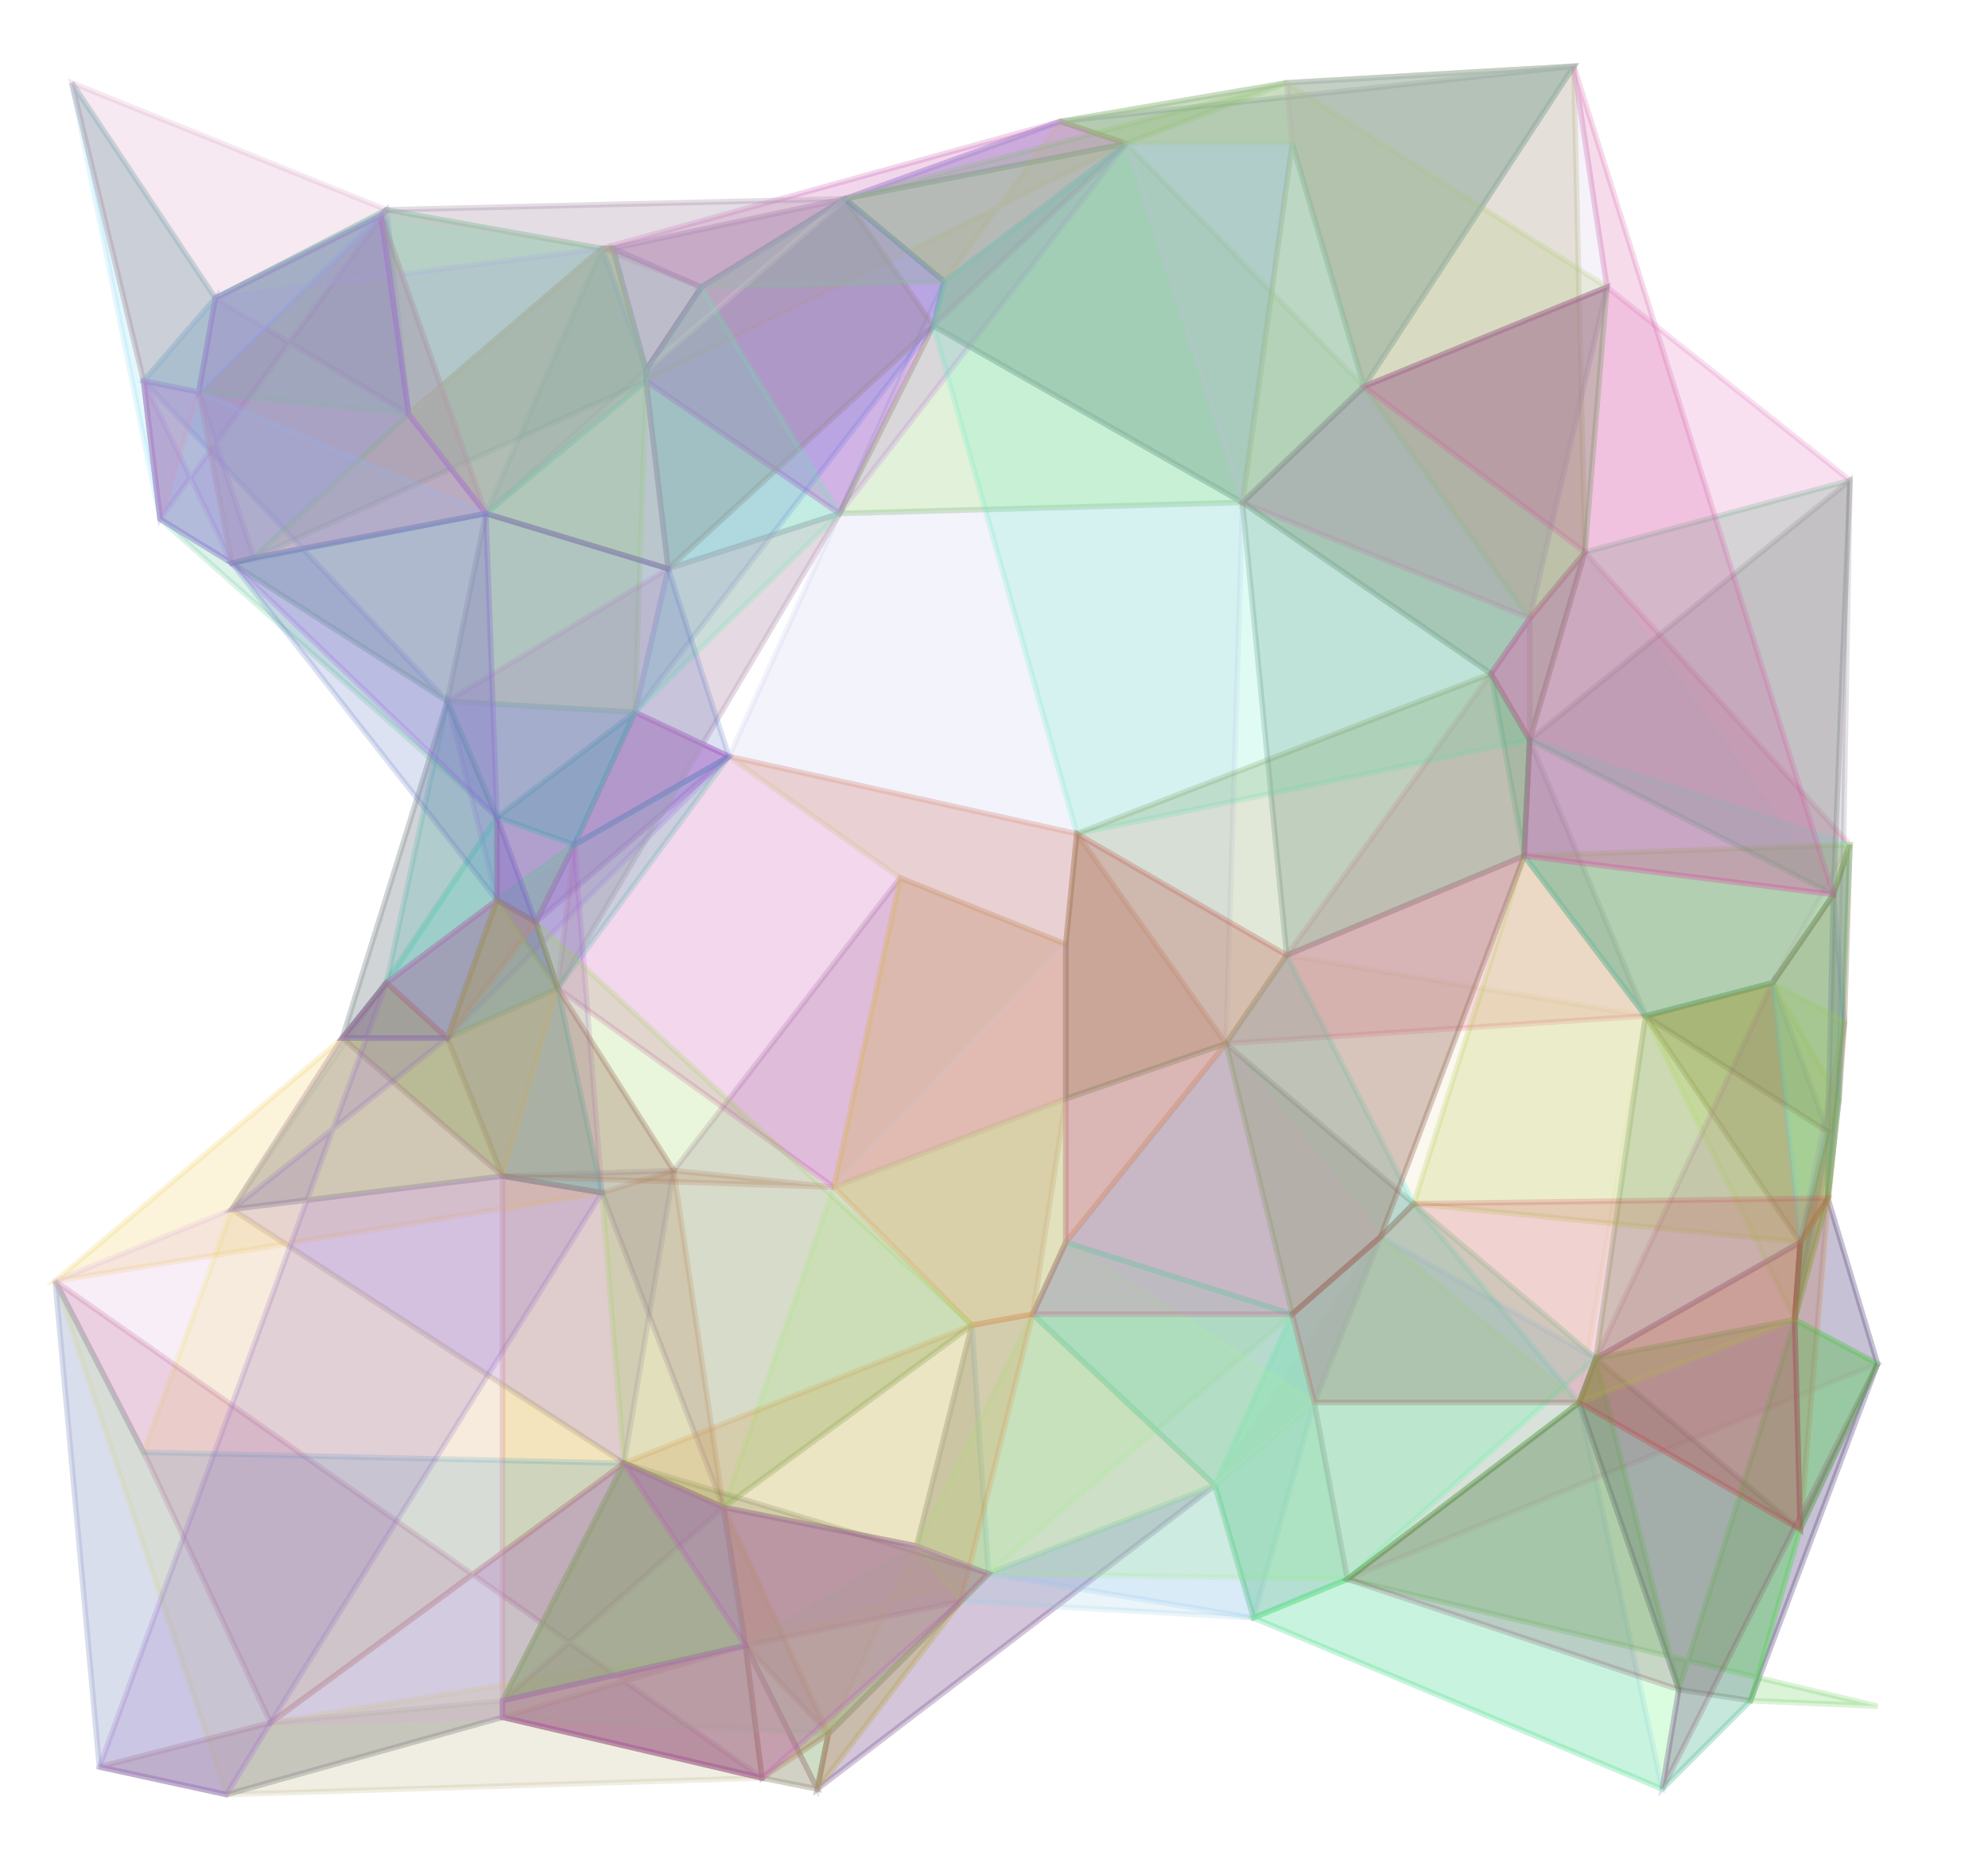 <svg xmlns="http://www.w3.org/2000/svg" width="360" height="336" preserveAspectRatio="xMidYMid meet">
          <iframe id="bg" x="0" y="0" style="fill: #1e2126" width="360" height="336"/>
          <g id="main">
            <g id="polygons"><path d=" M 148 324 L 150 314  174 290  135 298  131 273  166 280  176 240  187 238  220 269  L 148 324  Z" stroke="rgba(202,70,160,.2)" stroke-width="1px" fill="rgba(202,70,160,.2)"/><path d=" M 244 286 L 238 254  234 238  250 224  256 218  289 246  326 225  325 239  340 247  L 244 286  Z" stroke="rgba(240,134,186,.2)" stroke-width="1px" fill="rgba(240,134,186,.2)"/><path d=" M 247 70 L 234 26  225 91  169 59  171 51  204 26  153 36  192 22  285 12  L 247 70  Z" stroke="rgba(64,82,122,.2)" stroke-width="1px" fill="rgba(64,82,122,.2)"/><path d=" M 152 93 L 121 103  117 69  117 67  88 93  109 45  111 45  153 36  171 51  L 152 93  Z" stroke="rgba(69,170,180,.2)" stroke-width="1px" fill="rgba(69,170,180,.2)"/><path d=" M 117 69 L 117 67  127 52  109 45  111 45  153 36  171 51  192 22  204 26  L 117 69  Z" stroke="rgba(217,226,78,.2)" stroke-width="1px" fill="rgba(217,226,78,.2)"/><path d=" M 97 167 L 101 179  90 163  81 188  70 178  62 188  81 127  115 129  132 137  L 97 167  Z" stroke="rgba(74,70,191,.2)" stroke-width="1px" fill="rgba(74,70,191,.2)"/><path d=" M 131 273 L 150 314  135 298  138 322  91 311  91 308  91 213  109 216  122 212  L 131 273  Z" stroke="rgba(202,114,64,.2)" stroke-width="1px" fill="rgba(202,114,64,.2)"/><path d=" M 169 59 L 152 93  117 69  117 67  127 52  111 45  109 45  192 22  204 26  L 169 59  Z" stroke="rgba(190,57,160,.2)" stroke-width="1px" fill="rgba(190,57,160,.2)"/><path d=" M 286 254 L 238 254  220 269  250 224  234 238  193 225  222 189  233 173  298 184  L 286 254  Z" stroke="rgba(232,223,178,.2)" stroke-width="1px" fill="rgba(232,223,178,.2)"/><path d=" M 331 217 L 325 239  326 225  298 184  321 178  332 162  335 153  334 185  333 199  L 331 217  Z" stroke="rgba(195,140,126,.2)" stroke-width="1px" fill="rgba(195,140,126,.2)"/><path d=" M 187 238 L 176 240  131 273  109 216  91 213  122 212  163 159  193 171  193 199  L 187 238  Z" stroke="rgba(139,88,144,.2)" stroke-width="1px" fill="rgba(139,88,144,.2)"/><path d=" M 121 103 L 88 93  74 75  109 45  111 45  117 67  127 52  153 36  169 59  L 121 103  Z" stroke="rgba(62,60,131,.2)" stroke-width="1px" fill="rgba(62,60,131,.2)"/><path d=" M 148 324 L 150 314  138 322  135 298  131 273  166 280  176 240  179 285  220 269  L 148 324  Z" stroke="rgba(85,115,148,.2)" stroke-width="1px" fill="rgba(85,115,148,.2)"/><path d=" M 152 93 L 117 69  117 67  127 52  109 45  111 45  153 36  192 22  204 26  L 152 93  Z" stroke="rgba(201,93,251,.2)" stroke-width="1px" fill="rgba(201,93,251,.2)"/><path d=" M 121 103 L 117 69  88 93  74 75  109 45  111 45  127 52  153 36  169 59  L 121 103  Z" stroke="rgba(231,190,119,.2)" stroke-width="1px" fill="rgba(231,190,119,.2)"/><path d=" M 41 325 L 10 232  26 263  42 219  113 265  49 312  135 298  91 308  91 311  L 41 325  Z" stroke="rgba(249,239,80,.2)" stroke-width="1px" fill="rgba(249,239,80,.2)"/><path d=" M 42 102 L 81 127  26 69  39 54  36 71  69 39  70 38  74 75  88 93  L 42 102  Z" stroke="rgba(101,107,252,.2)" stroke-width="1px" fill="rgba(101,107,252,.2)"/><path d=" M 321 178 L 298 184  222 189  233 173  270 122  277 112  277 134  287 100  335 153  L 321 178  Z" stroke="rgba(230,95,140,.2)" stroke-width="1px" fill="rgba(230,95,140,.2)"/><path d=" M 317 308 L 301 324  304 306  286 254  289 246  325 239  326 225  331 217  340 247  L 317 308  Z" stroke="rgba(127,123,232,.2)" stroke-width="1px" fill="rgba(127,123,232,.2)"/><path d=" M 287 100 L 277 134  277 112  270 122  225 91  247 70  234 26  233 15  285 12  L 287 100  Z" stroke="rgba(152,147,57,.2)" stroke-width="1px" fill="rgba(152,147,57,.2)"/><path d=" M 179 285 L 174 290  166 280  131 273  151 215  193 199  193 225  187 238  234 238  L 179 285  Z" stroke="rgba(168,240,129,.2)" stroke-width="1px" fill="rgba(168,240,129,.2)"/><path d=" M 227 293 L 174 290  179 285  176 240  187 238  193 225  234 238  250 224  238 254  L 227 293  Z" stroke="rgba(154,207,228,.2)" stroke-width="1px" fill="rgba(154,207,228,.2)"/><path d=" M 325 239 L 326 225  289 246  298 184  321 178  331 205  332 162  334 185  333 199  L 325 239  Z" stroke="rgba(97,99,219,.2)" stroke-width="1px" fill="rgba(97,99,219,.2)"/><path d=" M 148 324 L 138 322  41 325  18 320  49 312  91 308  113 265  131 273  135 298  L 148 324  Z" stroke="rgba(182,170,117,.2)" stroke-width="1px" fill="rgba(182,170,117,.2)"/><path d=" M 238 254 L 244 286  227 293  220 269  187 238  193 225  222 189  256 218  250 224  L 238 254  Z" stroke="rgba(88,88,83,.2)" stroke-width="1px" fill="rgba(88,88,83,.2)"/><path d=" M 317 308 L 304 306  286 254  289 246  326 277  325 239  326 225  331 217  340 247  L 317 308  Z" stroke="rgba(84,56,68,.2)" stroke-width="1px" fill="rgba(84,56,68,.2)"/><path d=" M 286 254 L 238 254  220 269  234 238  193 225  193 199  222 189  233 173  256 218  L 286 254  Z" stroke="rgba(65,228,201,.2)" stroke-width="1px" fill="rgba(65,228,201,.2)"/><path d=" M 333 199 L 331 205  331 217  326 225  325 239  298 184  276 155  335 153  332 162  L 333 199  Z" stroke="rgba(169,221,99,.2)" stroke-width="1px" fill="rgba(169,221,99,.2)"/><path d=" M 326 277 L 286 254  289 246  325 239  326 225  331 217  331 205  333 199  334 185  L 326 277  Z" stroke="rgba(225,188,59,.2)" stroke-width="1px" fill="rgba(225,188,59,.2)"/><path d=" M 247 70 L 225 91  169 59  171 51  153 36  204 26  192 22  233 15  285 12  L 247 70  Z" stroke="rgba(82,170,64,.2)" stroke-width="1px" fill="rgba(82,170,64,.2)"/><path d=" M 222 189 L 193 199  151 215  101 179  97 167  104 153  115 129  132 137  195 151  L 222 189  Z" stroke="rgba(199,59,168,.2)" stroke-width="1px" fill="rgba(199,59,168,.2)"/><path d=" M 332 162 L 321 178  298 184  276 155  233 173  225 91  270 122  277 112  287 100  L 332 162  Z" stroke="rgba(197,235,232,.2)" stroke-width="1px" fill="rgba(197,235,232,.2)"/><path d=" M 88 93 L 46 101  42 102  29 94  26 69  13 15  39 54  70 38  69 39  L 88 93  Z" stroke="rgba(80,108,62,.2)" stroke-width="1px" fill="rgba(80,108,62,.2)"/><path d=" M 10 232 L 26 263  49 312  113 265  131 273  91 308  135 298  91 311  138 322  L 10 232  Z" stroke="rgba(176,68,119,.2)" stroke-width="1px" fill="rgba(176,68,119,.2)"/><path d=" M 81 188 L 62 188  70 178  90 163  81 127  90 148  115 129  104 153  132 137  L 81 188  Z" stroke="rgba(170,90,251,.2)" stroke-width="1px" fill="rgba(170,90,251,.2)"/><path d=" M 70 38 L 69 39  74 75  39 54  36 71  46 101  42 102  26 69  29 94  L 70 38  Z" stroke="rgba(175,89,216,.2)" stroke-width="1px" fill="rgba(175,89,216,.2)"/><path d=" M 222 189 L 193 225  193 199  193 171  151 215  163 159  132 137  152 93  225 91  L 222 189  Z" stroke="rgba(199,197,239,.2)" stroke-width="1px" fill="rgba(199,197,239,.2)"/><path d=" M 204 26 L 247 70  225 91  152 93  169 59  171 51  127 52  153 36  233 15  L 204 26  Z" stroke="rgba(111,186,74,.2)" stroke-width="1px" fill="rgba(111,186,74,.2)"/><path d=" M 148 324 L 138 322  91 311  91 308  113 265  131 273  166 280  179 285  174 290  L 148 324  Z" stroke="rgba(127,216,132,.2)" stroke-width="1px" fill="rgba(127,216,132,.2)"/><path d=" M 115 129 L 121 103  117 69  117 67  111 45  127 52  153 36  171 51  169 59  L 115 129  Z" stroke="rgba(91,111,223,.2)" stroke-width="1px" fill="rgba(91,111,223,.2)"/><path d=" M 333 199 L 331 217  331 205  325 239  326 225  298 184  321 178  332 162  335 153  L 333 199  Z" stroke="rgba(124,138,89,.2)" stroke-width="1px" fill="rgba(124,138,89,.2)"/><path d=" M 301 324 L 227 293  179 285  220 269  234 238  238 254  250 224  289 246  286 254  L 301 324  Z" stroke="rgba(148,195,244,.2)" stroke-width="1px" fill="rgba(148,195,244,.2)"/><path d=" M 46 101 L 42 102  36 71  39 54  69 39  70 38  109 45  117 67  117 69  L 46 101  Z" stroke="rgba(83,142,124,.2)" stroke-width="1px" fill="rgba(83,142,124,.2)"/><path d=" M 109 216 L 91 213  42 219  90 148  70 178  90 163  104 153  97 167  101 179  L 109 216  Z" stroke="rgba(78,176,154,.2)" stroke-width="1px" fill="rgba(78,176,154,.2)"/><path d=" M 222 189 L 193 225  193 199  187 238  176 240  151 215  163 159  132 137  195 151  L 222 189  Z" stroke="rgba(237,199,108,.2)" stroke-width="1px" fill="rgba(237,199,108,.2)"/><path d=" M 91 311 L 91 308  113 265  135 298  131 273  150 314  166 280  174 290  179 285  L 91 311  Z" stroke="rgba(209,209,137,.2)" stroke-width="1px" fill="rgba(209,209,137,.2)"/><path d=" M 109 45 L 117 67  117 69  88 93  74 75  36 71  26 69  39 54  70 38  L 109 45  Z" stroke="rgba(85,228,122,.2)" stroke-width="1px" fill="rgba(85,228,122,.2)"/><path d=" M 238 254 L 220 269  179 285  174 290  166 280  176 240  151 215  193 199  193 225  L 238 254  Z" stroke="rgba(187,241,152,.2)" stroke-width="1px" fill="rgba(187,241,152,.2)"/><path d=" M 109 216 L 91 213  62 188  70 178  90 148  90 163  104 153  97 167  101 179  L 109 216  Z" stroke="rgba(55,239,229,.2)" stroke-width="1px" fill="rgba(55,239,229,.2)"/><path d=" M 277 134 L 298 184  276 155  233 173  225 91  247 70  291 52  277 112  287 100  L 277 134  Z" stroke="rgba(108,116,112,.2)" stroke-width="1px" fill="rgba(108,116,112,.2)"/><path d=" M 41 325 L 18 320  10 232  26 263  113 265  131 273  135 298  91 308  91 311  L 41 325  Z" stroke="rgba(62,159,187,.2)" stroke-width="1px" fill="rgba(62,159,187,.2)"/><path d=" M 113 265 L 42 219  62 188  70 178  81 188  90 163  97 167  101 179  122 212  L 113 265  Z" stroke="rgba(141,115,160,.2)" stroke-width="1px" fill="rgba(141,115,160,.2)"/><path d=" M 179 285 L 166 280  187 238  220 269  234 238  238 254  250 224  286 254  244 286  L 179 285  Z" stroke="rgba(162,235,131,.2)" stroke-width="1px" fill="rgba(162,235,131,.2)"/><path d=" M 238 254 L 220 269  187 238  176 240  151 215  193 171  193 199  222 189  250 224  L 238 254  Z" stroke="rgba(233,201,238,.2)" stroke-width="1px" fill="rgba(233,201,238,.2)"/><path d=" M 277 112 L 270 122  277 134  195 151  169 59  171 51  204 26  234 26  247 70  L 277 112  Z" stroke="rgba(99,238,197,.2)" stroke-width="1px" fill="rgba(99,238,197,.2)"/><path d=" M 244 286 L 227 293  220 269  187 238  193 225  234 238  250 224  256 218  289 246  L 244 286  Z" stroke="rgba(76,253,159,.2)" stroke-width="1px" fill="rgba(76,253,159,.2)"/><path d=" M 174 290 L 148 324  150 314  138 322  135 298  131 273  113 265  176 240  187 238  L 174 290  Z" stroke="rgba(229,137,63,.2)" stroke-width="1px" fill="rgba(229,137,63,.2)"/><path d=" M 291 52 L 287 100  277 112  247 70  225 91  234 26  204 26  192 22  233 15  L 291 52  Z" stroke="rgba(160,200,74,.2)" stroke-width="1px" fill="rgba(160,200,74,.2)"/><path d=" M 115 129 L 81 127  42 102  46 101  74 75  109 45  111 45  117 67  117 69  L 115 129  Z" stroke="rgba(134,224,57,.2)" stroke-width="1px" fill="rgba(134,224,57,.2)"/><path d=" M 117 67 L 117 69  121 103  88 93  74 75  109 45  69 39  70 38  153 36  L 117 67  Z" stroke="rgba(234,219,207,.2)" stroke-width="1px" fill="rgba(234,219,207,.2)"/><path d=" M 81 188 L 91 213  42 219  62 188  81 127  90 148  90 163  104 153  97 167  L 81 188  Z" stroke="rgba(172,192,108,.2)" stroke-width="1px" fill="rgba(172,192,108,.2)"/><path d=" M 333 199 L 331 205  331 217  326 225  256 218  276 155  335 153  332 162  321 178  L 333 199  Z" stroke="rgba(175,198,55,.2)" stroke-width="1px" fill="rgba(175,198,55,.2)"/><path d=" M 317 308 L 301 324  227 293  244 286  286 254  289 246  325 239  340 247  326 277  L 317 308  Z" stroke="rgba(71,248,102,.2)" stroke-width="1px" fill="rgba(71,248,102,.2)"/><path d=" M 10 232 L 62 188  70 178  90 163  97 167  81 188  101 179  91 213  109 216  L 10 232  Z" stroke="rgba(244,204,71,.2)" stroke-width="1px" fill="rgba(244,204,71,.2)"/><path d=" M 179 285 L 174 290  150 314  148 324  135 298  138 322  91 311  91 308  113 265  L 179 285  Z" stroke="rgba(119,115,66,.2)" stroke-width="1px" fill="rgba(119,115,66,.2)"/><path d=" M 109 45 L 117 67  117 69  88 93  74 75  69 39  36 71  26 69  39 54  L 109 45  Z" stroke="rgba(171,176,240,.2)" stroke-width="1px" fill="rgba(171,176,240,.2)"/><path d=" M 97 167 L 81 188  70 178  90 163  90 148  81 127  121 103  115 129  132 137  L 97 167  Z" stroke="rgba(222,108,215,.2)" stroke-width="1px" fill="rgba(222,108,215,.2)"/><path d=" M 90 148 L 29 94  26 69  36 71  39 54  69 39  74 75  46 101  88 93  L 90 148  Z" stroke="rgba(87,196,146,.2)" stroke-width="1px" fill="rgba(87,196,146,.2)"/><path d=" M 326 277 L 286 254  289 246  321 178  326 225  334 185  331 205  333 199  331 217  L 326 277  Z" stroke="rgba(168,107,160,.2)" stroke-width="1px" fill="rgba(168,107,160,.2)"/><path d=" M 101 179 L 104 153  97 167  90 163  90 148  81 127  88 93  121 103  152 93  L 101 179  Z" stroke="rgba(198,94,132,.2)" stroke-width="1px" fill="rgba(198,94,132,.2)"/><path d=" M 101 179 L 97 167  90 163  104 153  90 148  81 127  115 129  121 103  152 93  L 101 179  Z" stroke="rgba(178,201,216,.2)" stroke-width="1px" fill="rgba(178,201,216,.2)"/><path d=" M 193 225 L 187 238  176 240  151 215  163 159  193 171  195 151  233 173  222 189  L 193 225  Z" stroke="rgba(216,168,77,.2)" stroke-width="1px" fill="rgba(216,168,77,.2)"/><path d=" M 115 129 L 104 153  90 148  81 127  88 93  117 69  117 67  127 52  152 93  L 115 129  Z" stroke="rgba(107,232,171,.2)" stroke-width="1px" fill="rgba(107,232,171,.2)"/><path d=" M 148 324 L 138 322  91 311  41 325  18 320  49 312  113 265  131 273  135 298  L 148 324  Z" stroke="rgba(183,116,155,.2)" stroke-width="1px" fill="rgba(183,116,155,.2)"/><path d=" M 101 179 L 81 188  62 188  70 178  81 127  90 148  115 129  104 153  132 137  L 101 179  Z" stroke="rgba(59,170,162,.2)" stroke-width="1px" fill="rgba(59,170,162,.2)"/><path d=" M 109 216 L 91 213  81 188  62 188  70 178  90 163  90 148  97 167  104 153  L 109 216  Z" stroke="rgba(170,91,206,.2)" stroke-width="1px" fill="rgba(170,91,206,.2)"/><path d=" M 127 52 L 117 67  117 69  121 103  88 93  74 75  69 39  70 38  153 36  L 127 52  Z" stroke="rgba(143,118,161,.2)" stroke-width="1px" fill="rgba(143,118,161,.2)"/><path d=" M 250 224 L 234 238  187 238  193 225  193 199  193 171  195 151  233 173  276 155  L 250 224  Z" stroke="rgba(216,69,143,.2)" stroke-width="1px" fill="rgba(216,69,143,.2)"/><path d=" M 36 71 L 88 93  46 101  42 102  29 94  13 15  39 54  70 38  69 39  L 36 71  Z" stroke="rgba(128,218,248,.2)" stroke-width="1px" fill="rgba(128,218,248,.2)"/><path d=" M 91 311 L 91 308  113 265  131 273  135 298  166 280  179 285  174 290  150 314  L 91 311  Z" stroke="rgba(155,180,137,.2)" stroke-width="1px" fill="rgba(155,180,137,.2)"/><path d=" M 90 148 L 42 102  29 94  26 69  36 71  39 54  69 39  74 75  88 93  L 90 148  Z" stroke="rgba(178,73,248,.2)" stroke-width="1px" fill="rgba(178,73,248,.2)"/><path d=" M 277 112 L 277 134  270 122  225 91  204 26  234 26  233 15  285 12  291 52  L 277 112  Z" stroke="rgba(205,194,227,.2)" stroke-width="1px" fill="rgba(205,194,227,.2)"/><path d=" M 88 93 L 46 101  42 102  36 71  29 94  26 69  13 15  70 38  69 39  L 88 93  Z" stroke="rgba(210,149,185,.2)" stroke-width="1px" fill="rgba(210,149,185,.2)"/><path d=" M 244 286 L 286 254  289 246  304 306  325 239  340 247  326 277  317 308  340 309  L 244 286  Z" stroke="rgba(78,197,59,.2)" stroke-width="1px" fill="rgba(78,197,59,.2)"/><path d=" M 301 324 L 304 306  244 286  286 254  289 246  326 225  325 239  326 277  340 247  L 301 324  Z" stroke="rgba(127,62,90,.2)" stroke-width="1px" fill="rgba(127,62,90,.2)"/><path d=" M 176 240 L 131 273  113 265  109 216  91 213  81 188  90 163  101 179  97 167  L 176 240  Z" stroke="rgba(153,210,76,.2)" stroke-width="1px" fill="rgba(153,210,76,.2)"/><path d=" M 333 199 L 331 217  331 205  332 162  321 178  298 184  276 155  277 134  335 87  L 333 199  Z" stroke="rgba(121,112,127,.2)" stroke-width="1px" fill="rgba(121,112,127,.2)"/><path d=" M 325 239 L 286 254  289 246  298 184  321 178  334 185  331 205  333 199  331 217  L 325 239  Z" stroke="rgba(171,215,58,.2)" stroke-width="1px" fill="rgba(171,215,58,.2)"/><path d=" M 333 199 L 331 217  331 205  326 225  321 178  298 184  276 155  277 134  335 153  L 333 199  Z" stroke="rgba(106,245,218,.2)" stroke-width="1px" fill="rgba(106,245,218,.2)"/><path d=" M 331 217 L 325 239  326 225  331 205  298 184  321 178  332 162  335 153  334 185  L 331 217  Z" stroke="rgba(116,120,69,.2)" stroke-width="1px" fill="rgba(116,120,69,.2)"/><path d=" M 91 308 L 91 311  49 312  41 325  18 320  10 232  42 219  62 188  91 213  L 91 308  Z" stroke="rgba(222,172,220,.2)" stroke-width="1px" fill="rgba(222,172,220,.2)"/><path d=" M 132 137 L 104 153  90 148  97 167  90 163  42 102  46 101  88 93  121 103  L 132 137  Z" stroke="rgba(86,111,190,.2)" stroke-width="1px" fill="rgba(86,111,190,.2)"/><path d=" M 91 213 L 62 188  70 178  81 188  90 163  97 167  101 179  122 212  151 215  L 91 213  Z" stroke="rgba(172,113,78,.2)" stroke-width="1px" fill="rgba(172,113,78,.2)"/><path d=" M 138 322 L 91 311  91 308  135 298  113 265  131 273  166 280  179 285  174 290  L 138 322  Z" stroke="rgba(195,68,213,.2)" stroke-width="1px" fill="rgba(195,68,213,.2)"/><path d=" M 332 162 L 276 155  277 134  270 122  277 112  225 91  247 70  291 52  335 87  L 332 162  Z" stroke="rgba(222,102,181,.2)" stroke-width="1px" fill="rgba(222,102,181,.2)"/><path d=" M 250 224 L 234 238  222 189  193 199  193 171  195 151  270 122  277 134  276 155  L 250 224  Z" stroke="rgba(105,143,60,.2)" stroke-width="1px" fill="rgba(105,143,60,.2)"/><path d=" M 332 162 L 277 134  276 155  270 122  225 91  247 70  291 52  287 100  335 87  L 332 162  Z" stroke="rgba(75,164,112,.2)" stroke-width="1px" fill="rgba(75,164,112,.2)"/><path d=" M 247 70 L 225 91  169 59  171 51  127 52  153 36  192 22  233 15  285 12  L 247 70  Z" stroke="rgba(179,185,211,.2)" stroke-width="1px" fill="rgba(179,185,211,.2)"/><path d=" M 332 162 L 276 155  277 134  270 122  277 112  287 100  247 70  291 52  285 12  L 332 162  Z" stroke="rgba(210,76,156,.2)" stroke-width="1px" fill="rgba(210,76,156,.2)"/><path d=" M 326 277 L 286 254  238 254  234 238  250 224  256 218  331 217  326 225  325 239  L 326 277  Z" stroke="rgba(201,68,87,.2)" stroke-width="1px" fill="rgba(201,68,87,.2)"/><path d=" M 49 312 L 41 325  18 320  70 178  62 188  81 188  42 219  91 213  109 216  L 49 312  Z" stroke="rgba(143,102,193,.2)" stroke-width="1px" fill="rgba(143,102,193,.2)"/></g>
            <g id="points"/>
          </g>
        </svg>